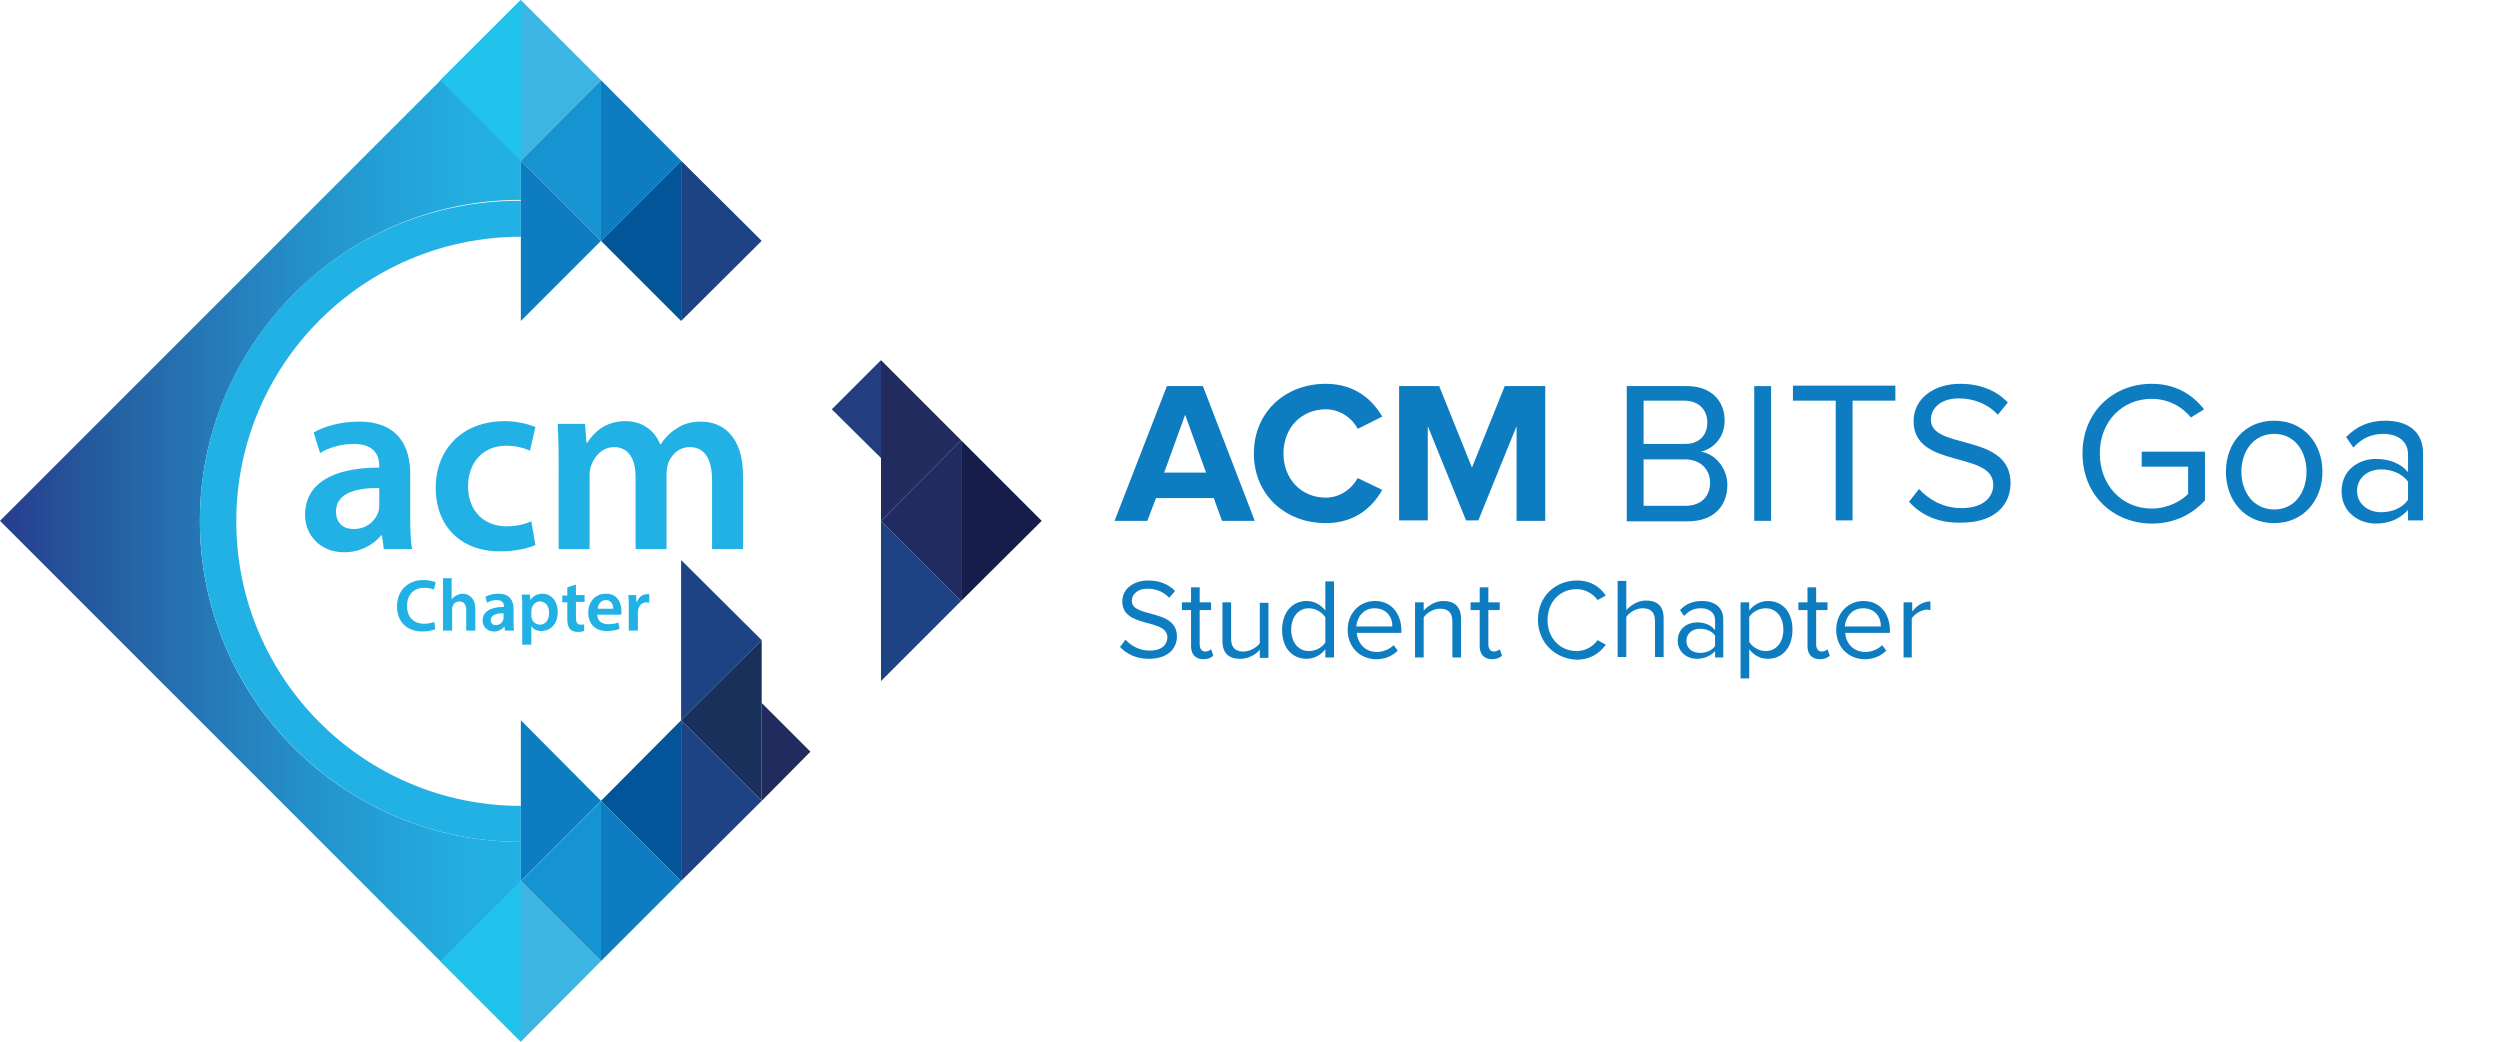 <?xml version="1.0" encoding="utf-8"?>
<!-- Generator: Adobe Illustrator 19.0.0, SVG Export Plug-In . SVG Version: 6.00 Build 0)  -->
<svg version="1.1" id="Layer_1" xmlns="http://www.w3.org/2000/svg" xmlns:xlink="http://www.w3.org/1999/xlink" x="0px" y="0px"
	 viewBox="0 0 549.1 228.8" style="enable-background:new 0 0 549.1 228.8;" xml:space="preserve">
<style type="text/css">
	.st0{fill:#0E7CC1;}
	.st1{fill:url(#XMLID_101_);}
	.st2{fill:#22B1E4;}
	.st3{fill:#3DB5E3;}
	.st4{fill:#21C2EC;}
	.st5{fill:#1694D2;}
	.st6{fill:#035599;}
	.st7{fill:#1E4385;}
	.st8{fill:#243D81;}
	.st9{fill:#212B5E;}
	.st10{fill:#222A62;}
	.st11{fill:#161D4A;}
	.st12{fill:#19315A;}
</style>
<g id="XMLID_1_">
	<path id="XMLID_19_" class="st0" d="M268.4,114.4l-1.8-5h-12.7l-1.9,5h-7.2l11.5-29.6h7.9l11.4,29.6H268.4z M260.3,91.1l-4.6,12.7
		h9.2L260.3,91.1z"/>
	<path id="XMLID_22_" class="st0" d="M275.4,99.6c0-9.1,6.9-15.3,15.8-15.3c6.5,0,10.3,3.6,12.4,7.2l-5.4,2.7
		c-1.2-2.4-3.9-4.3-7-4.3c-5.4,0-9.3,4.1-9.3,9.7s3.9,9.7,9.3,9.7c3.1,0,5.7-1.9,7-4.3l5.4,2.6c-2.1,3.7-5.9,7.3-12.4,7.3
		C282.3,114.9,275.4,108.7,275.4,99.6z"/>
	<path id="XMLID_24_" class="st0" d="M333.1,114.4V93.6l-8.4,20.7H322l-8.4-20.7v20.7h-6.3V84.8h8.8l7.2,17.9l7.2-17.9h8.9v29.6
		H333.1z"/>
	<path id="XMLID_26_" class="st0" d="M357.3,114.4V84.8h13.2c5.2,0,8.3,3.1,8.3,7.6c0,3.7-2.5,6.2-5.2,6.8c3.2,0.5,5.8,3.7,5.8,7.3
		c0,4.8-3.2,8-8.6,8H357.3z M375,92.8c0-2.7-1.8-4.8-5.1-4.8H361v9.5h8.9C373.3,97.6,375,95.5,375,92.8z M375.6,106
		c0-2.7-1.9-5.1-5.5-5.1H361v10.2h9.1C373.6,111.1,375.6,109.1,375.6,106z"/>
	<path id="XMLID_30_" class="st0" d="M385.3,114.4V84.8h3.7v29.6H385.3z"/>
	<path id="XMLID_32_" class="st0" d="M403.2,114.4V88h-9.4v-3.3h22.5V88h-9.4v26.3H403.2z"/>
	<path id="XMLID_34_" class="st0" d="M419.3,110.2l2.2-2.8c2,2.2,5.2,4.2,9.3,4.2c5.3,0,7-2.8,7-5.1c0-7.6-17.5-3.4-17.5-14
		c0-4.9,4.4-8.2,10.2-8.2c4.5,0,8,1.5,10.5,4.1l-2.2,2.7c-2.2-2.4-5.3-3.6-8.6-3.6c-3.6,0-6.1,1.9-6.1,4.7c0,6.7,17.5,2.8,17.5,13.9
		c0,4.3-2.9,8.7-10.9,8.7C425.5,114.9,421.8,113,419.3,110.2z"/>
	<path id="XMLID_36_" class="st0" d="M457.4,99.6c0-9.2,6.8-15.3,15.2-15.3c5.2,0,8.9,2.3,11.5,5.6l-2.9,1.8c-1.9-2.4-5-4.1-8.6-4.1
		c-6.5,0-11.4,5-11.4,12c0,7,4.9,12.1,11.4,12.1c3.6,0,6.5-1.7,8-3.2v-6h-10.2v-3.3h13.9v10.7c-2.8,3.1-6.8,5.1-11.6,5.1
		C464.2,115,457.4,108.8,457.4,99.6z"/>
	<path id="XMLID_38_" class="st0" d="M488.9,103.6c0-6.2,4.1-11.2,10.6-11.2c6.5,0,10.6,5,10.6,11.2c0,6.2-4.1,11.3-10.6,11.3
		C492.9,114.9,488.9,109.8,488.9,103.6z M506.6,103.6c0-4.4-2.5-8.3-7.1-8.3c-4.6,0-7.2,3.9-7.2,8.3c0,4.4,2.6,8.3,7.2,8.3
		C504.1,111.9,506.6,108,506.6,103.6z"/>
	<path id="XMLID_41_" class="st0" d="M528.9,114.4v-2.4c-1.8,2-4.2,3-7.1,3c-3.6,0-7.5-2.4-7.5-7.1c0-4.8,3.9-7.1,7.5-7.1
		c2.9,0,5.4,0.9,7.1,2.9v-3.9c0-2.9-2.3-4.5-5.4-4.5c-2.6,0-4.7,0.9-6.6,3l-1.6-2.3c2.3-2.4,5.1-3.6,8.6-3.6c4.5,0,8.3,2,8.3,7.2
		v14.7H528.9z M528.9,109.8v-4c-1.3-1.8-3.6-2.7-5.9-2.7c-3.1,0-5.3,2-5.3,4.7c0,2.7,2.2,4.7,5.3,4.7
		C525.4,112.5,527.6,111.6,528.9,109.8z"/>
	<path id="XMLID_44_" class="st0" d="M246,142.1l1.2-1.6c1.1,1.2,2.9,2.4,5.3,2.4c3,0,3.9-1.6,3.9-2.9c0-4.3-9.9-1.9-9.9-7.9
		c0-2.8,2.5-4.6,5.7-4.6c2.6,0,4.5,0.9,5.9,2.3l-1.3,1.5c-1.3-1.4-3-2-4.8-2c-2,0-3.4,1.1-3.4,2.7c0,3.8,9.9,1.6,9.9,7.8
		c0,2.4-1.7,4.9-6.2,4.9C249.5,144.7,247.4,143.6,246,142.1z"/>
	<path id="XMLID_46_" class="st0" d="M261.6,141.9V134h-2v-1.7h2V129h1.9v3.3h2.5v1.7h-2.5v7.5c0,0.9,0.4,1.6,1.2,1.6
		c0.5,0,1-0.2,1.3-0.5l0.5,1.4c-0.5,0.5-1.2,0.8-2.3,0.8C262.5,144.7,261.6,143.7,261.6,141.9z"/>
	<path id="XMLID_48_" class="st0" d="M276.7,144.4v-1.7c-0.9,1.1-2.5,2-4.3,2c-2.5,0-3.9-1.2-3.9-3.9v-8.5h1.9v8
		c0,2.1,1.1,2.8,2.7,2.8c1.5,0,2.9-0.9,3.6-1.8v-8.9h1.9v12.1H276.7z"/>
	<path id="XMLID_50_" class="st0" d="M291.1,144.4v-1.8c-0.9,1.2-2.4,2.1-4.1,2.1c-3.2,0-5.4-2.4-5.4-6.3c0-3.9,2.2-6.4,5.4-6.4
		c1.6,0,3.1,0.8,4.1,2.1v-6.4h1.9v16.7H291.1z M291.1,141.1v-5.5c-0.7-1.1-2.1-2-3.6-2c-2.4,0-3.9,2-3.9,4.7c0,2.7,1.5,4.7,3.9,4.7
		C289,143,290.4,142.2,291.1,141.1z"/>
	<path id="XMLID_53_" class="st0" d="M296,138.3c0-3.5,2.5-6.3,6-6.3c3.7,0,5.8,2.9,5.8,6.5v0.5H298c0.2,2.3,1.8,4.2,4.4,4.2
		c1.4,0,2.8-0.6,3.7-1.5l0.9,1.2c-1.2,1.2-2.8,1.9-4.8,1.9C298.6,144.7,296,142.1,296,138.3z M301.9,133.6c-2.6,0-3.9,2.2-4,4h7.9
		C305.9,135.8,304.7,133.6,301.9,133.6z"/>
	<path id="XMLID_56_" class="st0" d="M319,144.4v-7.9c0-2.1-1.1-2.8-2.7-2.8c-1.5,0-2.9,0.9-3.6,1.9v8.8h-1.9v-12.1h1.9v1.8
		c0.9-1,2.5-2.1,4.3-2.1c2.5,0,3.9,1.3,3.9,3.9v8.5H319z"/>
	<path id="XMLID_58_" class="st0" d="M325,141.9V134h-2v-1.7h2V129h1.9v3.3h2.5v1.7h-2.5v7.5c0,0.9,0.4,1.6,1.2,1.6
		c0.5,0,1-0.2,1.3-0.5l0.5,1.4c-0.5,0.5-1.2,0.8-2.3,0.8C325.9,144.7,325,143.7,325,141.9z"/>
	<path id="XMLID_60_" class="st0" d="M337.8,136.1c0-5.1,3.8-8.6,8.6-8.6c3,0,5,1.4,6.3,3.3l-1.8,1c-1-1.4-2.7-2.4-4.6-2.4
		c-3.7,0-6.4,2.8-6.4,6.8c0,4,2.8,6.8,6.4,6.8c1.9,0,3.6-1,4.6-2.4l1.8,1c-1.4,1.9-3.4,3.3-6.4,3.3
		C341.6,144.7,337.8,141.2,337.8,136.1z"/>
	<path id="XMLID_62_" class="st0" d="M363.5,144.4v-8c0-2.1-1.1-2.8-2.7-2.8c-1.5,0-2.9,0.9-3.6,1.9v8.8h-1.9v-16.7h1.9v6.4
		c0.9-1,2.5-2.1,4.3-2.1c2.5,0,3.9,1.2,3.9,3.9v8.5H363.5z"/>
	<path id="XMLID_64_" class="st0" d="M376.7,144.4V143c-1,1.1-2.4,1.7-4,1.7c-2.1,0-4.2-1.4-4.2-4c0-2.7,2.2-4,4.2-4
		c1.7,0,3,0.5,4,1.7v-2.2c0-1.6-1.3-2.6-3.1-2.6c-1.5,0-2.6,0.5-3.7,1.7l-0.9-1.3c1.3-1.4,2.9-2,4.8-2c2.6,0,4.7,1.2,4.7,4.1v8.3
		H376.7z M376.7,141.9v-2.3c-0.7-1-2-1.5-3.3-1.5c-1.8,0-3,1.1-3,2.7c0,1.5,1.2,2.6,3,2.6C374.7,143.4,376,142.9,376.7,141.9z"/>
	<path id="XMLID_67_" class="st0" d="M384.2,142.6v6.4h-1.9v-16.7h1.9v1.8c0.9-1.2,2.4-2.1,4.1-2.1c3.2,0,5.4,2.4,5.4,6.3
		c0,3.9-2.2,6.4-5.4,6.4C386.6,144.7,385.2,143.9,384.2,142.6z M391.7,138.3c0-2.7-1.5-4.7-3.9-4.7c-1.5,0-3,0.9-3.6,1.9v5.5
		c0.7,1.1,2.1,2,3.6,2C390.2,143,391.7,141,391.7,138.3z"/>
	<path id="XMLID_70_" class="st0" d="M397,141.9V134h-2v-1.7h2V129h1.9v3.3h2.5v1.7h-2.5v7.5c0,0.9,0.4,1.6,1.2,1.6
		c0.5,0,1-0.2,1.3-0.5l0.5,1.4c-0.5,0.5-1.2,0.8-2.3,0.8C397.9,144.7,397,143.7,397,141.9z"/>
	<path id="XMLID_72_" class="st0" d="M403.3,138.3c0-3.5,2.5-6.3,6-6.3c3.7,0,5.8,2.9,5.8,6.5v0.5h-9.8c0.1,2.3,1.8,4.2,4.4,4.2
		c1.4,0,2.8-0.6,3.7-1.5l0.9,1.2c-1.2,1.2-2.8,1.9-4.8,1.9C405.9,144.7,403.3,142.1,403.3,138.3z M409.2,133.6c-2.6,0-3.9,2.2-4,4
		h7.9C413.2,135.8,412,133.6,409.2,133.6z"/>
	<path id="XMLID_75_" class="st0" d="M418.1,144.4v-12.1h1.9v2c1-1.3,2.4-2.2,4-2.2v1.9c-0.2,0-0.5-0.1-0.8-0.1
		c-1.2,0-2.7,1-3.3,1.9v8.6H418.1z"/>
</g>
<g id="XMLID_10_">
	<linearGradient id="XMLID_101_" gradientUnits="userSpaceOnUse" x1="0" y1="114.377" x2="114.377" y2="114.377">
		<stop  offset="0" style="stop-color:#273C8E"/>
		<stop  offset="0.2" style="stop-color:#255DA2"/>
		<stop  offset="0.399" style="stop-color:#2678B6"/>
		<stop  offset="0.586" style="stop-color:#2490C9"/>
		<stop  offset="0.754" style="stop-color:#23A2D7"/>
		<stop  offset="0.898" style="stop-color:#23ADE0"/>
		<stop  offset="1" style="stop-color:#22B1E4"/>
	</linearGradient>
	<path id="XMLID_134_" class="st1" d="M43.9,114.4c0-38.9,31.6-70.5,70.5-70.5V0L0,114.4l114.4,114.4v-43.9
		C75.4,184.9,43.9,153.3,43.9,114.4z"/>
	<path id="XMLID_133_" class="st2" d="M43.9,114.4c0,38.9,31.6,70.5,70.5,70.5v-7.9c-34.5,0-62.5-28-62.5-62.5s28-62.5,62.5-62.5
		v-7.9C75.4,43.9,43.9,75.4,43.9,114.4z"/>
	<g id="XMLID_132_">
		<path id="XMLID_94_" class="st2" d="M84.3,120.6l-0.4-3h-0.2c-1.7,2.1-4.6,3.7-8.1,3.7c-5.5,0-8.6-4-8.6-8.2
			c0-6.9,6.1-10.4,16.3-10.4v-0.4c0-1.8-0.7-4.8-5.6-4.8c-2.7,0-5.5,0.8-7.4,2L68.9,95c2-1.2,5.6-2.4,9.9-2.4
			c8.8,0,11.3,5.6,11.3,11.5v9.9c0,2.5,0.1,4.9,0.4,6.6H84.3z M83.4,107.2c-4.9-0.1-9.6,1-9.6,5.1c0,2.7,1.7,3.9,3.9,3.9
			c2.8,0,4.8-1.8,5.4-3.8c0.2-0.5,0.2-1.1,0.2-1.5V107.2z"/>
		<path id="XMLID_97_" class="st2" d="M117.6,119.7c-1.5,0.7-4.3,1.4-7.8,1.4c-8.6,0-14.1-5.5-14.1-14c0-8.2,5.6-14.6,15.2-14.6
			c2.5,0,5.1,0.6,6.7,1.3l-1.2,5.2c-1.1-0.5-2.8-1.1-5.2-1.1c-5.3,0-8.4,3.9-8.4,8.9c0,5.6,3.7,8.8,8.4,8.8c2.4,0,4.1-0.5,5.5-1.1
			L117.6,119.7z"/>
		<path id="XMLID_99_" class="st2" d="M122.7,101.3c0-3.2-0.1-5.8-0.2-8.2h6l0.3,4.1h0.2c1.4-2.1,3.8-4.7,8.4-4.7
			c3.6,0,6.4,2,7.6,5.1h0.1c1-1.5,2.1-2.6,3.4-3.4c1.5-1.1,3.3-1.6,5.5-1.6c4.6,0,9.2,3.1,9.2,11.9v16.1h-6.8v-15.1
			c0-4.6-1.6-7.3-4.9-7.3c-2.4,0-4.1,1.7-4.8,3.7c-0.2,0.7-0.3,1.5-0.3,2.3v16.4h-6.8v-15.9c0-3.8-1.5-6.5-4.7-6.5
			c-2.6,0-4.3,2-5,3.9c-0.3,0.7-0.4,1.5-0.4,2.3v16.2h-6.8V101.3z"/>
	</g>
	<g id="XMLID_131_">
		<path id="XMLID_77_" class="st2" d="M95.6,138.2c-0.5,0.2-1.5,0.5-2.8,0.5c-3.5,0-5.6-2.2-5.6-5.5c0-3.6,2.5-5.8,5.8-5.8
			c1.3,0,2.3,0.3,2.7,0.5l-0.4,1.6c-0.5-0.2-1.2-0.4-2.1-0.4c-2.2,0-3.8,1.4-3.8,4c0,2.4,1.4,3.9,3.8,3.9c0.8,0,1.7-0.2,2.2-0.4
			L95.6,138.2z"/>
		<path id="XMLID_79_" class="st2" d="M97.2,127h2v4.7h0c0.2-0.4,0.6-0.7,1-0.9c0.4-0.2,0.9-0.4,1.4-0.4c1.3,0,2.8,0.9,2.8,3.4v4.7
			h-2v-4.4c0-1.2-0.4-2-1.5-2c-0.8,0-1.3,0.5-1.5,1.1c-0.1,0.2-0.1,0.4-0.1,0.6v4.7h-2V127z"/>
		<path id="XMLID_81_" class="st2" d="M110.9,138.5l-0.1-0.9h0c-0.5,0.6-1.3,1.1-2.3,1.1c-1.6,0-2.5-1.2-2.5-2.4c0-2,1.8-3,4.7-3
			v-0.1c0-0.5-0.2-1.4-1.6-1.4c-0.8,0-1.6,0.2-2.1,0.6l-0.4-1.3c0.6-0.4,1.6-0.7,2.9-0.7c2.5,0,3.3,1.6,3.3,3.3v2.9
			c0,0.7,0,1.4,0.1,1.9H110.9z M110.6,134.7c-1.4,0-2.8,0.3-2.8,1.5c0,0.8,0.5,1.1,1.1,1.1c0.8,0,1.4-0.5,1.6-1.1
			c0-0.1,0.1-0.3,0.1-0.4V134.7z"/>
		<path id="XMLID_84_" class="st2" d="M114.7,133.2c0-1,0-1.9-0.1-2.6h1.8l0.1,1.2h0c0.6-0.9,1.5-1.4,2.7-1.4c1.8,0,3.3,1.6,3.3,4
			c0,2.9-1.8,4.2-3.6,4.2c-1,0-1.8-0.4-2.2-1.1h0v4.1h-2V133.2z M116.7,135.2c0,0.2,0,0.4,0.1,0.6c0.2,0.8,0.9,1.4,1.8,1.4
			c1.3,0,2-1.1,2-2.6c0-1.4-0.7-2.5-2-2.5c-0.8,0-1.6,0.6-1.8,1.5c0,0.2-0.1,0.3-0.1,0.5V135.2z"/>
		<path id="XMLID_87_" class="st2" d="M126.5,128.4v2.3h1.9v1.5h-1.9v3.5c0,1,0.3,1.5,1,1.5c0.3,0,0.6,0,0.8-0.1l0,1.5
			c-0.3,0.1-0.8,0.2-1.4,0.2c-0.7,0-1.3-0.2-1.7-0.6c-0.4-0.5-0.6-1.2-0.6-2.2v-3.7h-1.1v-1.5h1.1v-1.8L126.5,128.4z"/>
		<path id="XMLID_89_" class="st2" d="M131.2,135.1c0,1.4,1.2,2,2.4,2c0.9,0,1.6-0.1,2.2-0.4l0.3,1.4c-0.7,0.3-1.6,0.5-2.8,0.5
			c-2.6,0-4.1-1.6-4.1-4c0-2.2,1.3-4.2,3.9-4.2c2.6,0,3.4,2.1,3.4,3.8c0,0.4,0,0.7-0.1,0.8H131.2z M134.7,133.7
			c0-0.7-0.3-1.9-1.6-1.9c-1.2,0-1.8,1.1-1.8,1.9H134.7z"/>
		<path id="XMLID_92_" class="st2" d="M138.1,133.2c0-1.1,0-1.8-0.1-2.5h1.7l0.1,1.5h0.1c0.4-1.1,1.3-1.7,2.2-1.7c0.2,0,0.3,0,0.5,0
			v1.9c-0.2,0-0.3-0.1-0.6-0.1c-1,0-1.6,0.6-1.8,1.5c0,0.2-0.1,0.4-0.1,0.6v4.1h-2V133.2z"/>
	</g>
	<polygon id="XMLID_130_" class="st3" points="114.4,0 114.4,17.6 114.4,35.3 132,17.6 	"/>
	<polygon id="XMLID_129_" class="st4" points="114.4,0 114.4,17.6 114.4,35.3 96.7,17.6 	"/>
	<polygon id="XMLID_128_" class="st4" points="114.4,193.5 114.4,211.1 114.4,228.8 96.7,211.1 	"/>
	<polygon id="XMLID_127_" class="st0" points="114.4,35.3 114.4,52.9 114.4,70.5 132,52.9 	"/>
	<polygon id="XMLID_126_" class="st5" points="132,17.6 132,35.3 132,52.9 114.4,35.3 	"/>
	<polygon id="XMLID_125_" class="st6" points="149.6,35.3 149.6,52.9 149.6,70.5 132,52.9 	"/>
	<polygon id="XMLID_124_" class="st7" points="149.6,35.3 149.6,52.9 149.6,70.5 167.3,52.9 	"/>
	<polygon id="XMLID_123_" class="st0" points="132,17.6 132,35.3 132,52.9 149.6,35.3 	"/>
	<polygon id="XMLID_122_" class="st8" points="193.5,79.1 193.5,89.9 193.5,100.6 182.7,89.9 	"/>
	<polygon id="XMLID_121_" class="st3" points="114.4,228.8 114.4,211.1 114.4,193.5 132,211.1 	"/>
	<polygon id="XMLID_120_" class="st0" points="114.4,193.5 114.4,175.9 114.4,158.2 132,175.9 	"/>
	<polygon id="XMLID_119_" class="st7" points="149.6,158.2 149.6,140.6 149.6,123 167.3,140.6 	"/>
	<polygon id="XMLID_118_" class="st5" points="132,211.1 132,193.5 132,175.9 114.4,193.5 	"/>
	<polygon id="XMLID_117_" class="st6" points="149.6,193.5 149.6,175.9 149.6,158.2 132,175.9 	"/>
	<polygon id="XMLID_116_" class="st0" points="132,211.1 132,193.5 132,175.9 149.6,193.5 	"/>
	<polygon id="XMLID_115_" class="st7" points="193.5,149.6 193.5,132 193.5,114.4 211.1,132 	"/>
	<polygon id="XMLID_114_" class="st9" points="193.5,114.4 193.5,96.7 193.5,79.1 211.1,96.7 	"/>
	<polygon id="XMLID_113_" class="st10" points="211.1,132 211.1,114.4 211.1,96.7 193.5,114.4 	"/>
	<polygon id="XMLID_112_" class="st11" points="211.1,132 211.1,114.4 211.1,96.7 228.8,114.4 	"/>
	<polygon id="XMLID_111_" class="st12" points="167.3,175.9 167.3,158.2 167.3,140.6 149.6,158.2 	"/>
	<polygon id="XMLID_110_" class="st7" points="149.6,193.5 149.6,175.9 149.6,158.2 167.3,175.9 	"/>
	<polygon id="XMLID_109_" class="st9" points="167.3,175.9 167.3,165.1 167.3,154.4 178,165.1 	"/>
</g>
</svg>
